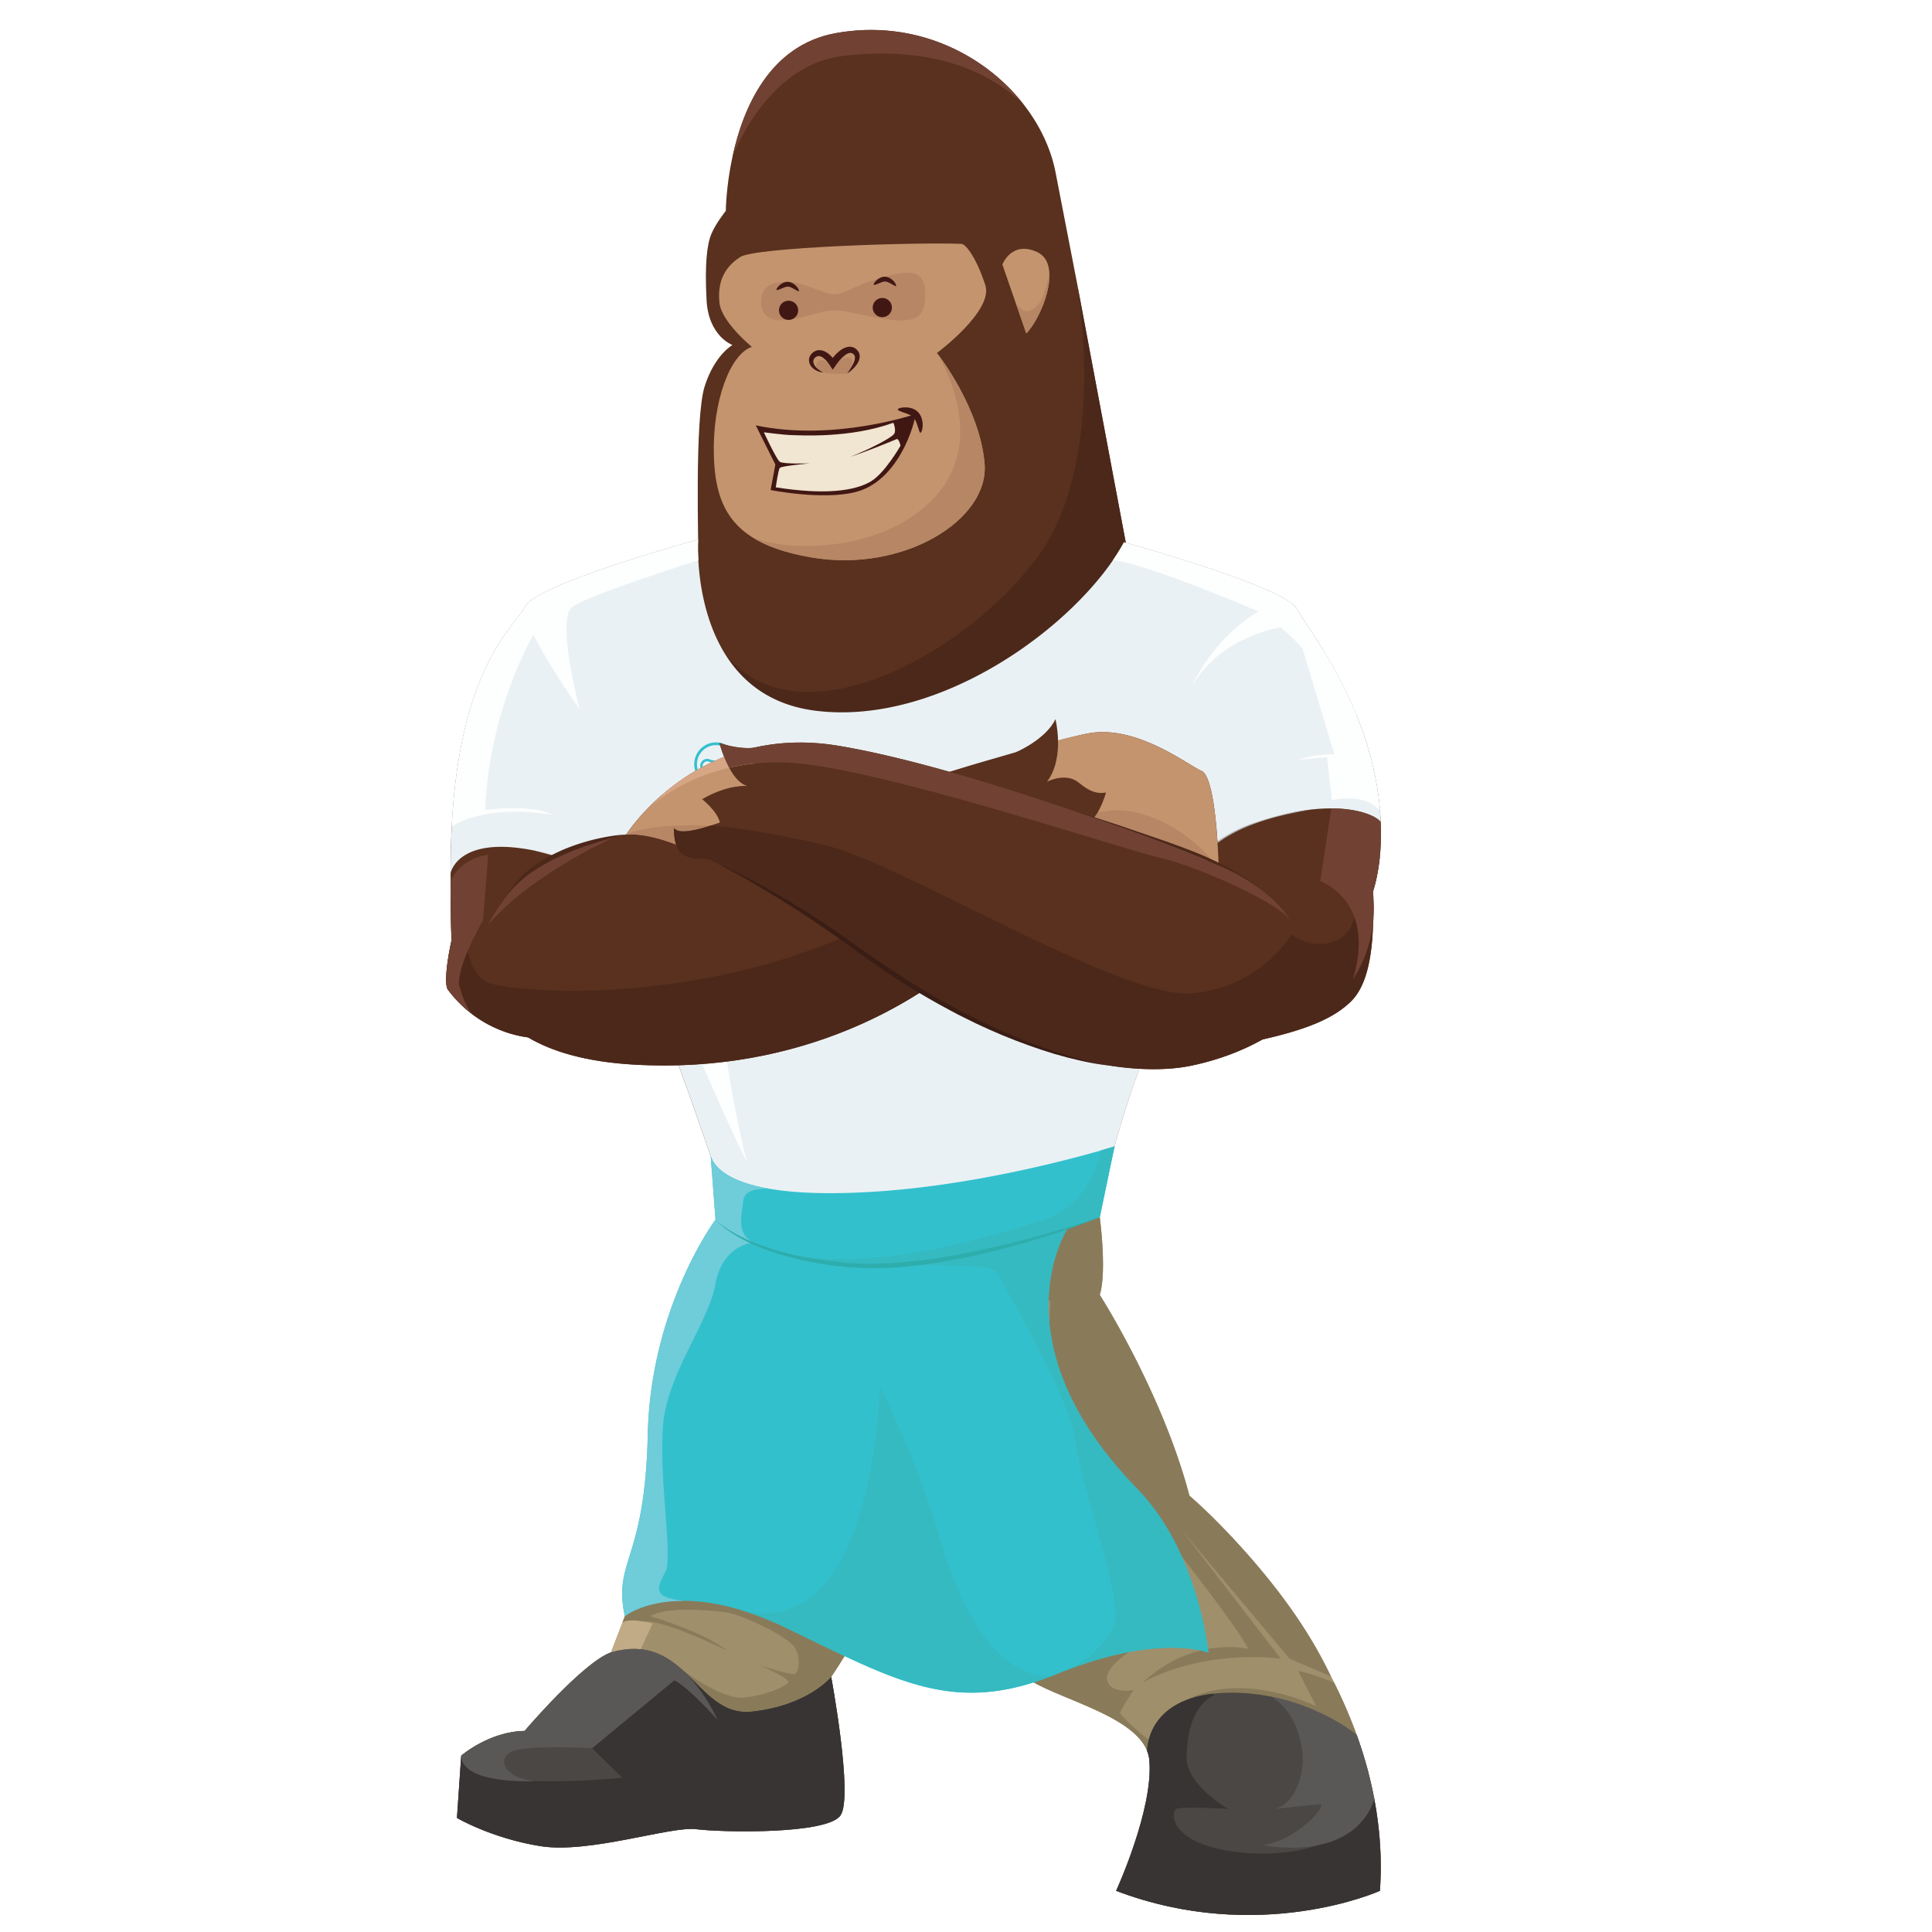 <svg height="1000" viewBox="0 0 1000 1000" width="1000" xmlns="http://www.w3.org/2000/svg"><rect fill="#fff" height="100%" width="100%"/><path d="m472.34 533.76.38 105.26-166.9-3.75-11.82-60.66-3.61-18.51 26.45-140.74c.01-.05.02-.09.02-.13l.05-.25 8.79-45.32c1.99-9.8 6.61-19.34 13.25-27.78 16.37-20.8 45.04-34.81 77-29.04 27.48 4.96 38.26 31.2 42.49 50.82 0 .02 0 .02.01.02v.01c2.68 12.44 2.73 22.22 2.73 22.22s4.08 5.08 5.91 9.42 2.8 12.4 2 27.31-10.65 18.43-10.65 18.43 7.34 3.99 11.46 17.08c4.11 13.1 2.56 64.93 2.44 75.61z" fill="#59311e" transform="matrix(-1.259 0 0 1.259 956.306 -376.723)"/><g transform="matrix(-1.259 0 0 1.259 956.306 -376.723)"><path d="m466.08 487.02c-.48 14.69-4.21 25.49-15.18 32.71-.01 0-.02 0-.02.01-5.96 3.92-14.05 6.79-24.91 8.65-37.59 6.44-73.11-15.27-71.18-38.54 1.89-22.84 18.95-44.7 19.57-45.48.01-.01.02-.01.02-.02.01-.01-23.33-17.29-19.89-27.91 3.43-10.63 7.88-16.88 9.81-16.95 18.81-.76 85.16 1.39 91.03 5.43 3.41 2.35 9.67 7.06 8.48 18.71-.81 8-13.34 18.2-13.34 18.2 8.94 2.95 16.36 22.53 15.61 45.19z" fill="#c4946e"/><path d="m379.2 421.33c-.23-9.8 3.75-11.92 16.58-8.35s16.5 7.25 20.83 7.25 12.42-5.11 19.13-5.13 10.57 1.77 10.94 7.77-3.89 8.83-11.14 7.87-14.79-4.34-20.3-3.94-12.32 2.87-22.43 3.94-13.43-1.69-13.61-9.41z" fill="#b68665"/><path d="m396.84 429.61a3.94 3.94 0 1 0 0-7.88 3.94 3.94 0 0 0 0 7.88zm38.54 1.13a3.94 3.94 0 0 0 0-7.88 3.94 3.94 0 0 0 0 7.88z" fill="#411714"/><path d="m411.29 452.8s-2.1-1.17-2.17-4.79c-.04-2.32 2.55-2.18 4.27-1.12 1.73 1.06 3.84 3.71 3.84 3.71s2.68-4.21 5.35-3.16 1.27 4.12-.75 4.73c-4.14 1.24-10.54.63-10.54.63z" fill="#b68665"/></g><path d="m391.18 416.83c-.25-.85 1.89-3.8 4.61-3.85s4.8 2.84 4.6 3.25c-.3.6-3.13-1.29-4.67-1.29-1.54-.01-4.41 2.33-4.54 1.89zm-10.04 60.31c-1.1-.67-1.69-5.96 1.19-8.68 2.89-2.72 7.97-1.64 8.15-1.01.27.95-4.65 1.67-6.31 3.18-1.65 1.52-2.46 6.87-3.03 6.51zm50-58.2c-.25-.85 1.89-3.8 4.61-3.85s4.8 2.84 4.6 3.25c-.3.6-3.13-1.29-4.67-1.29-1.55 0-4.42 2.34-4.54 1.89z" fill="#411714" transform="matrix(-1.259 0 0 1.259 956.306 -376.723)"/><g transform="matrix(-1.259 0 0 1.259 956.306 -376.723)"><path d="m383.03 469.4s33.5 11.53 65.84 4.7l-8.06 16.09 1.96 10.5s-21.4 4.26-34.89.83c-15.62-3.97-23-22.63-24.85-32.12z" fill="#411714"/><path d="m411.29 452.8c-1.58-1.03-2.99-2.31-4.11-3.97-.52-.84-1.04-1.8-1.06-3.04-.01-.61.14-1.28.47-1.85.35-.58.73-1 1.23-1.38.5-.37 1.14-.64 1.79-.74.66-.11 1.31-.03 1.88.13 1.16.31 2.09.9 2.9 1.53 1.62 1.3 2.85 2.77 3.98 4.44l-2.37.02c.53-.81 1.07-1.46 1.7-2.13.62-.66 1.34-1.26 2.18-1.77.83-.5 1.87-.91 3.03-.86.57.02 1.15.18 1.65.43.49.26.91.58 1.28.95.74.74 1.26 1.88 1.15 2.97-.07 1.08-.58 2-1.21 2.68-1.29 1.36-3 1.98-4.65 2.18 1.47-.75 2.84-1.73 3.58-2.99.36-.62.57-1.29.48-1.86-.08-.57-.36-1.03-.83-1.4-1.02-.79-1.96-.67-3.1.1-1.08.76-2.12 2.01-2.88 3.2l-1.15 1.78-1.22-1.76c-.95-1.37-2.12-2.77-3.36-3.83-.62-.52-1.28-.97-1.89-1.19-.63-.23-1.11-.19-1.62.09-.59.36-.95.72-1.03 1.35-.09.63.07 1.46.4 2.25.65 1.6 1.69 3.15 2.78 4.67z" fill="#401713"/><path d="m392.3 473.02s-1.39 3.23-.22 4.7c1.16 1.47 8.65 5.59 17.83 9.3 0 0-6.71-2.16-18.92-7.25-.96-.4-1.64 2.67-1.64 2.67s6.4 11.28 12.21 14.71c6.67 3.94 18.86 5.59 39.09 2.42 0 0-1.04-7.07-1.63-7.94s-12.5-1.91-12.5-1.91 11.06.38 12.46-.64c1.41-1.02 6.55-12.13 6.55-12.13s-8.1 1.09-11.41 1.15-23.96 1.43-41.82-5.08z" fill="#f1e6d1"/><path d="m347.48 407.99-5.45 15.69c0 .01 0 .01-.01.02l-4.37 12.6c-4.45-4.57-10.01-16.43-9.48-24.94v-.01c.08-1.36.32-2.64.74-3.78.75-2.06 2.09-3.69 4.19-4.68 10.62-4.95 14.38 5.1 14.38 5.1z" fill="#c4946e"/><g fill="#59311e"><path d="m311.12 572.79c-3.92 31.63-15.22 44.95-15.22 44.95.06 8.29-1.49 16.38-4.05 24.03-3.39 10.2-8.54 19.64-13.98 27.73-2.94 4.39-5.97 8.39-8.85 11.91v.01c-1.8 2.2-3.77 9.65-6.01 17.28-.64 2.17-1.12 4.8-1.52 7.62-1.64 11.5-1.92 25.97-5.67 23.31-5.68-1.02-10.76-2.03-15.31-3.06-19.78-4.47-29.63-9.19-36.18-15.47-6.27-6.01-8.83-17.28-9.27-32.37-.11-4.05-.08-8.39.08-12.97 0 0-1.98-5.43-2.87-14.59-.27-2.67-.44-5.68-.44-8.95 0-1.67.04-3.32.11-4.96.12-2.9.35-5.76.67-8.57 4.74-40.97 29.42-70.95 33.79-79.08 4.08-7.58 47.91-20.88 70.51-27.3.18-.05.37-.11.55-.15l12.78-3.53c1.13 8.52 1.77 16.42 2.04 23.72l.05 1.23c.36 11.1-.16 20.79-1.21 29.21zm264.28 133.35c-3.3 4.42-6.99 7.91-10.76 10.64-.18.13-.34.25-.51.38-.02.02-.04.02-.05.04-.05.04-.1.07-.15.1-.04.02-.08.05-.11.08-7.64 5.32-15.56 7.62-21.33 8.34-1.68.22-3.18.3-4.44.28-9.88-.14-18.55-9.37-25.19-19.68-8.4-13.04-13.56-27.8-13.81-28.09a141.78 141.78 0 0 1 -4.29-5l-.01-.02c-7.42-9.11-14.69-20.71-18.32-35.62-1.56-6.38-2.44-13.37-2.39-21.03 0 0-8.07-9.52-12.92-31.57-.88-3.95-1.65-8.29-2.24-13.05-1.8-14.26-2.1-32.26.83-54.48l12.85 3.55c22.46 6.37 66.89 19.8 71 27.44 5 9.31 29.32 26.42 30.71 102.12l.06 7.58-.01 3.3-.04 7.42c-.05 7.16-.16 15.45-.42 16.6 1.91 8.41 3.19 18.46 1.54 20.67z"/><path d="m494.76 673.2c-1.77 6.5-4.21 11.95-7.55 15.49 0 0 7.55 9.83-5.97 46.68-11.59 31.61-22.24 64.27-22.24 64.27h-151.55l-.01-.02c-.12-1.13-4.48-37.42-26.19-84.66-7.67-4.6-18.81-16.59-23.5-22.24-1.11-1.34-1.85-2.32-2.11-2.77 0-.01-1.02-18.35-1.99-34.31l-.53-8.53c-3-46.89 16.53-66.1 58-75.51 8.83-2 18.67-3.56 29.5-4.85l.25-.03c33.29-3.94 76.17 5.35 108.66 14.76l11.6 3.49c21.67 6.77 36.43 12.73 36.43 12.73s4.81 47.54-2.8 75.5z"/></g></g><path d="m571.71 1046.61s-14.16 8.36-34.28 11.59-53.49-8.28-64.09-6.96c-10.6 1.33-54.15 2.24-59.36-5.75-3.88-5.95.15-34.46 2.47-48.7l1.4-8.14s-4.31-6.27-8.96-14.4c-6-10.46-12.57-23.99-11.32-31.18 2.24-12.79 11.92-22.39 11.92-22.39l-21.94-45.35c-16.39 37.97-41.39 62.29-41.39 62.29.13 5.04 1.24 8.47 1.03 12.86-1 20.65-6.24 34.98-6.24 34.98-.34.63-.81 1.24-1.41 1.84-9.02 9.22-45.27 15.69-51.6 31.82a10.87 10.87 0 0 0 -.26.74c-.33.98-.54 1.99-.64 3.05-1.74 20.12 13.66 53.65 13.66 53.65-58.86 22.36-108.45 0-108.45 0-1.18-16.92.75-33.14 4.67-48.33 1.39-5.37 3.03-10.61 4.87-15.71l.01-.01c2.7-7.48 5.84-14.67 9.25-21.5a213.04 213.04 0 0 1 5.79-10.83c23.04-40.41 53.72-66.06 53.72-66.06 11.18-42.47 36.87-82.57 36.87-82.57-3-9.55 0-31.92 0-31.92h151.57l1.77 20.78c11.92 15.57 20.96 67.56 20.96 67.56s6.29 6.3 6.29 12.26-3.64 11.59-3.64 11.59c.77 4.64 8.82 26.59 15.38 44.07l3.94 10.45 4.68 12.21c2.79 1.01 6.28 3.39 9.98 6.42 11.74 9.64 25.53 25.87 25.53 25.87 14.66.25 26.08 10.18 26.08 10.18z" fill="#9f8f6b" transform="matrix(-1.259 0 0 1.259 956.306 -376.723)"/><g transform="matrix(-1.259 0 0 1.259 956.306 -376.723)"><path d="m439.32 616.78s-133.48-13.79-135.13-20.96c-.54-2.37-4.71-10.71-10.18-21.21l-3.61-18.51 26.45-140.74c-1.06 6.08-12.39 75.62 17.13 114.18 30.89 40.35 98.25 75.8 127.73 38.22 29.46-37.59-22.39 49.02-22.39 49.02z" fill="#4c281a"/><path d="m307.45 799.64-.01-.02c-.12-1.13-4.48-37.42-26.19-84.66-7.6-4.57-18.62-16.38-23.38-22.09a1.43 1.43 0 0 1 -.11-.15l.03-.03c.02-.01.03-.02.05-.04.62-.5 4.73-3.87 9.98-9.1 11.81-11.72 25.52-25.4 28.09-50.57 10.85 31.11 11.54 166.66 11.54 166.66zm191.61-121.41-4.29-5-.01-.02s9.43-29.59 4.68-59.99c.48 2.41 5.25 26.77 7.25 50.36-8.11 7.61-7.63 14.65-7.63 14.65z" fill="#d3d8d8"/><path d="m295.01 616.33c.45 2.56.79 5.16.8 7.78.04.65.02 1.31 0 1.96l-.06 1.97-.41 3.91c-.15 1.31-.43 2.59-.68 3.88l-.99 3.82c-.71 2.53-1.64 5-2.7 7.41-2.07 4.84-4.78 9.39-7.81 13.67-3.09 4.26-6.46 8.27-10.39 11.85l-1.99 1.82.56-2.68c.28-1.31.36-2.83.3-4.26-.05-1.45-.25-2.9-.55-4.33-.66-2.84-1.76-5.59-3.34-8.07-1.56-2.49-3.51-4.74-5.7-6.73-2.18-2.01-4.62-3.74-7.19-5.26-5.13-3.07-10.76-5.28-16.51-7.01-5.76-1.73-11.67-2.95-17.63-3.93 5.99.7 11.96 1.75 17.8 3.31s11.61 3.61 16.91 6.64c5.32 2.94 10.19 6.97 13.58 12.17 3.36 5.19 5.12 11.53 4.02 17.88l-1.43-.86c3.64-3.53 6.98-7.53 9.95-11.7 3-4.17 5.62-8.61 7.78-13.26 1.09-2.32 2.03-4.71 2.84-7.14.43-1.21.75-2.45 1.12-3.68.28-1.25.64-2.49.85-3.75.51-2.52.82-5.08.98-7.66.2-2.56.05-5.15-.11-7.75zm203.16-10.98c.82 2.73 1.37 5.54 1.81 8.36l1.01 8.51c.45 5.7.49 11.42.28 17.14-.14 2.86-.3 5.71-.6 8.56-.23 2.85-.61 5.69-1 8.52-.37 2.84-.94 5.64-1.4 8.46-.54 2.81-1.16 5.6-1.76 8.39l-.21-.86 3.13 3.69-1.69.63c.03-.71.12-1.25.25-1.84a16.43 16.43 0 0 1 .47-1.7 18.42 18.42 0 0 1 1.41-3.17c1.1-2.03 2.53-3.84 4.09-5.49 3.15-3.29 6.94-5.83 10.9-7.89 3.97-2.06 8.16-3.65 12.42-4.89s8.59-2.22 12.96-2.92c-4.29 1.06-8.56 2.22-12.71 3.71-4.14 1.48-8.21 3.17-12.01 5.34-3.82 2.11-7.36 4.72-10.3 7.85-1.45 1.58-2.75 3.3-3.72 5.18a18.36 18.36 0 0 0 -1.24 2.89c-.32.96-.57 2.06-.6 2.94l-.11 2.47-1.59-1.84-3.16-3.66-.31-.36.1-.5 1.75-8.32c.47-2.79 1.05-5.57 1.43-8.38.4-2.8.85-5.6 1.12-8.42.36-2.81.54-5.64.77-8.46.35-5.65.51-11.32.31-16.99-.18-5.69-.65-11.37-1.8-16.95z" fill="#b0b0b0"/><path d="m450.88 519.74c-5.96 3.92-14.05 6.79-24.91 8.65-37.59 6.44-73.11-15.27-71.18-38.54 1.89-22.84 18.95-44.7 19.57-45.48-.51.82-21.68 34.45.66 58.97 22.61 24.82 64.99 22.34 75.86 16.4zm-108.86-96.04-4.37 12.6c-4.45-4.57-10.01-16.43-9.48-24.94.06.51 2.08 10.08 3.88 12.27 3.49 4.25 6.42 5.14 9.97.07z" fill="#b68665"/></g><path d="m458.44 363.67c-.43-1.14-14.27-37.83-45.49-41.45-31.06-3.6-56.09 2.95-74 19.66 16.37-20.8 45.04-34.81 77-29.04 27.48 4.97 38.26 31.21 42.49 50.83z" fill="#714233" transform="matrix(-1.259 0 0 1.259 956.306 -376.723)"/><g transform="matrix(-1.259 0 0 1.259 956.306 -376.723)"><path d="m273.73 939.17s-21.83 27.64-27.4 37.96c0 0 22.61-5.67 43.53 13.9-.59-.36-22.29-13.46-56.83-9.92l40.82-52.95-44.4 52.95-17.06 7.34c18.71-40.43 58.2-74.31 58.2-74.31 11.18-42.47 36.87-82.57 36.87-82.57-3-9.55 0-31.92 0-31.92h38.34l29.01 12.96-47.09 21.51 2.41 48.7zm65.82 48.15c-9.02 9.22-45.27 15.69-51.6 31.82a10.87 10.87 0 0 0 -.26.74c-.48-2.54-.36-5.29-.36-5.29s12.16-10.04 11.71-11.42-5.45-9.1-5.45-9.1 9.08 1.65 10.73-3.72c1.65-5.38-9.03-11.97-9.03-11.97l22.96.66c1.61.09 13.81 5.13 21.3 8.28zm164.16-20.97c-1.04-.25-3.58-.57-9.6-.54-9.23.05-32.71 11.68-33.44 12.04 9.94-7.93 31.56-14.17 31.56-14.17-8.33-5.02-32.12-1.42-32.12-1.42-9.1 2.21-23.54 9.74-26.75 13.61-3.22 3.86-2.48 11.49-.09 11.58s13.97-3.59 13.97-3.59-13.15 5.7-11.68 7.17 8 4.96 17.84 6.07c9.69 1.09 25.82-11.53 26.3-11.91-.17.37-5.75 12.25-8.74 16.33-3.03 4.14-22.43 4.78-22.43 4.78l-32.05-9.51 1.4-8.14s-4.31-6.27-8.96-14.4l4.58-8.5 69.41-16.18 16.86 6.31zm-231.99 31.74s-65.72 31.66-72.71 30.55l-2.07-.39c1.39-5.37 3.03-10.61 4.87-15.71l.01-.01c2.7-7.48 5.84-14.67 9.25-21.5 0 0 7.98-3.53 14.79-4.84l-7.39 14.49c.65-.31 30.11-14.71 53.25-2.59z" fill="#897b5a"/><path d="m518.36 984.97c-3.09 1.16-7.19 2.11-8.61 2.11-2.57 0-13.62-9.81-13.62-9.81l-4.87-10.63c10.27-2.48 12.3-.47 12.45-.3l4.68 12.21c2.77 1.01 6.27 3.39 9.97 6.42z" fill="#c0ab86"/><path d="m574.32 658.13-.01.02s-3.16-17.38-39.84-8c-14.17 3.62-22.68 8.63-27.78 13.42-8.11 7.62-7.64 14.66-7.64 14.66a141.78 141.78 0 0 1 -4.29-5l-.01-.02c-1.77 6.5-4.21 11.95-7.55 15.49 0 0 7.55 9.83-5.97 46.68-11.57 31.6-22.23 64.26-22.23 64.26h-151.55l-.01-.02c-.12-1.13-4.48-37.42-26.19-84.66-5.51-3.31-12.81-10.42-18.23-16.26-2.05-2.22-3.84-4.26-5.15-5.83a1.43 1.43 0 0 1 -.11-.15l.03-.03c.02-.01.03-.02.05-.04l9.98-9.1c.55-1.11.96-2.21 1.22-3.31l3.98-14.65c2.18-8.96-12.78-22.34-27.69-27.6-13.69-4.83-24.66-6.44-33.02-6.42-12.7.03-19.38 3.82-20.36 5.69l.15-2.7c.03-.62.08-1.24.13-1.86 0-.04.01-.08.01-.12l.24-2.48a1.23 1.23 0 0 1 .02-.2c.04-.41.08-.8.14-1.2 1.47-12.83 4.91-24.58 9.07-34.92 4.18-10.38 9.07-19.34 13.45-26.54 5.18-8.53 9.62-14.59 11.25-17.62 4.08-7.58 47.91-20.88 70.51-27.3.18-.05.37-.11.55-.15a83.55 83.55 0 0 0 2.13 3.65l.58.93c.59.93 1.2 1.86 1.85 2.8 2.9 4.24 6.35 8.53 10.26 12.81.02.02.03.04.05.05 7.81 8.54 17.47 16.95 28.28 24.35 24.45 16.72 54.88 28.29 83.74 24.65 10.5-1.33 18.73-4.96 25.17-9.91 3.66-2.82 6.75-6.06 9.35-9.56 10.4-13.98 13.02-31.94 13.6-42.37.29-5.22.08-8.57.08-8.57 22.46 6.37 66.89 19.8 71 27.44 4.73 8.82 26.8 24.63 30.3 90.58.31 5.95.48 12.31.46 19.11z" fill="#eaf1f4"/><path d="m502.7 963.68s-7.75-6.36-24.15-6.34c-6.55.01-14.47 1.03-23.83 3.88-5.71 1.74-11.94 4.15-18.71 7.43-45.64 22.04-68.8 35.82-110.47 18.97-.05-.02-.07-.02-.07-.02-.1-.05-.21-.09-.34-.14l-3.18-1.26c-39.78-15.41-59.15-7.56-59.15-7.56s3.9-41.26 29.23-67.3c59.02-60.68 28.68-107.01 28.68-107.01l-10.42-3.67-2.87-1.01-.03-.17-6.04-28.97.32.1a249.58 249.58 0 0 0 5.36 1.6c14.43 4.16 54.26 14.69 94.75 17.04 18.03 1.04 31.21.4 40.83-1.2 17.46-2.88 23.17-8.86 24.76-13.48l-1.98 26.07s26.72 35.8 27.85 88.33c1.17 52.52 14.36 51.49 9.46 74.71z" fill="#33c0cd"/><path d="m502.7 963.68s-7.75-6.36-24.15-6.34c13.78-1.42 10.41-6.02 7.39-12.08-3.03-6.07 2.76-37.78 1.1-59.57-1.65-21.79-18.75-42.47-21.6-58.61-2.85-16.13-15.61-17.08-15.61-17.08 7.17-3.17 4.81-11.61 4.12-17.4s-11.29-4.54-11.29-4.54c17.46-2.89 23.17-8.87 24.76-13.49l-1.98 26.07s26.72 35.8 27.85 88.33c1.12 52.52 14.31 51.49 9.41 74.71z" fill="#6fccd9"/><g fill="#35bac1"><path d="m392.58 819.74s-40.4-1.71-42.61 2.47-30.61 51.94-32.54 69.98c-1.93 18.03-20.69 65.75-15.44 75.95 4.64 9.05 11.81 14.52 19.99 18.04-39.78-15.41-59.15-7.56-59.15-7.56s3.9-41.26 29.23-67.3c59.02-60.68 28.68-107.01 28.68-107.01l-10.42-3.67 2.13-5.67 34.95 14.71c.54.71 45.18 10.06 45.18 10.06z"/><path d="m442.65 813.17c-1.04.45-21.74 9.16-60.83 5.3-28.91-2.84-59.54-13.35-74.41-19l-6.04-28.97.32.1 5.36 1.59v.01c.09.51 3.97 22.53 23.6 28.53 19.86 6.07 72.49 23.73 112 12.44z"/></g></g><path d="m300.72 1076.58c-58.86 22.36-108.45 0-108.45 0-.68-9.81-.32-19.39.87-28.67.38-2.97.85-5.92 1.39-8.83 0-.03.01-.06.02-.08 1.72-9.18 4.21-18.02 7.26-26.47l.01-.01c3.14-2.66 16.49-12.1 35.57-15.86 4.9-.96 10.18-1.55 15.77-1.55 2.83 0 5.45.15 7.84.44 27.62 3.24 26.96 23.58 26.96 23.58-.48 1.21-.78 2.47-.9 3.79-1.74 20.13 13.66 53.66 13.66 53.66zm270.99-29.97s-14.16 8.36-34.28 11.59-53.49-8.28-64.09-6.96c-10.6 1.33-54.15 2.24-59.36-5.75-5.22-8 3.88-56.84 3.88-56.84s9.32 11.67 32.49 14.24c12.3 1.37 19.05-8.08 27.37-15.91.12-.12.19-.18.19-.18 7.32-6.85 15.87-12.39 30.46-8.25 11.67 4.22 35.52 32.29 35.52 32.29 14.66.25 26.08 10.18 26.08 10.18z" fill="#4a4744" transform="matrix(-1.259 0 0 1.259 956.306 -376.723)"/><g transform="matrix(-1.259 0 0 1.259 956.306 -376.723)"><path d="m307.45 799.64c6.51 2.17 13.05 4.24 19.65 6.09 6.58 1.91 13.2 3.7 19.86 5.26 13.32 3.14 26.76 5.91 40.37 7.04 3.4.25 6.8.65 10.2.65l5.11.13 5.1-.22 2.55-.11c.85-.05 1.7-.17 2.55-.25l5.09-.53 5.06-.73c1.7-.2 3.37-.53 5.05-.84 6.71-1.23 13.35-2.93 19.72-5.38l2.39-.91 2.34-1.03c.79-.33 1.56-.7 2.31-1.1.76-.4 1.54-.74 2.27-1.18.74-.43 1.49-.83 2.22-1.28.71-.47 1.45-.9 2.15-1.4 1.41-.97 2.78-2 3.99-3.22-2.32 2.54-5.16 4.57-8.09 6.35-.72.47-1.49.86-2.24 1.29s-1.51.84-2.29 1.21l-2.32 1.14-2.37 1.03c-6.37 2.66-13.04 4.55-19.78 5.97-3.36.79-6.78 1.24-10.19 1.78l-5.14.58c-.86.09-1.71.21-2.57.27l-2.59.13-5.18.26-5.18-.08c-3.46.03-6.89-.34-10.33-.57-1.72-.11-3.43-.37-5.14-.58l-5.13-.66-10.18-1.74c-3.37-.7-6.76-1.29-10.1-2.11l-5.03-1.16-4.99-1.31c-13.29-3.48-26.4-7.68-39.14-12.79z" fill="#2eadad"/><path d="m573.85 639.02c-15.4-9.6-40.37-5.01-41.16-4.87 8.56-4.54 27.43-1.92 27.43-1.92-1.65-41.65-19.88-72.02-19.88-72.02-6.27 12.72-18.62 30.1-19 30.64.22-.84 9.84-37.28 3-42.18-6.76-4.85-49.76-18.46-51.77-19.09.29-5.22.08-8.57.08-8.57 22.46 6.37 66.89 19.8 71 27.44 4.74 8.81 26.8 24.62 30.3 90.57zm-82.12-8.38c.18-1.13.55 30.05-3.59 37.22s-14.62 14.04-30.06 14.88c0 0 29.23-24.78 33.65-52.1z" fill="#fdfefe"/><path d="m454.72 961.22c-5.71 1.74-11.94 4.15-18.71 7.42-45.64 22.04-68.8 35.82-110.47 18.97 1.56.47 29.37 7.88 48.12-57.53 8.51-29.69 24.29-61.29 24.29-61.29s1.57 105.92 56.77 92.43z" fill="#35bac1"/><path d="m452.57 776.88s18.57-73.72 7.16-94.51c0 0 22.79 6.62 20.96 23.9-1.84 17.29-28.12 70.61-28.12 70.61zm-183.15-195.79c-12.14-20.58-36.29-23.89-36.29-23.89-7.87 5.85-20.75 22.11-31.42 36.57 9.12-22.68 21.7-38.57 24.7-44.16 4.08-7.58 47.91-20.88 70.51-27.3.18-.05.37-.11.55-.15a83.55 83.55 0 0 0 2.13 3.65l.58.93c.59.93 1.2 1.86 1.85 2.8-12.99 1.02-59.81 21.05-59.81 21.05 18.82 11.22 26.95 29.92 27.2 30.5z" fill="#fdfefe"/></g><g fill="#35c0cd"><g transform="matrix(-1.259 0 0 1.259 956.306 -376.723)"><path d="m456.81 631.19 1.76-1.9h-1.08l-1.75 1.92-.01.01v-1.93h-.56l-.31.41v4.36h.87v-1.71l.01-.01.45-.49 1.36 2.21h1.07z"/><path d="m453.59 631.01c-.23-.26-.55-.39-.97-.39-.27 0-.5.06-.69.17-.2.12-.35.27-.45.47l-.07-.57h-.76v3.36h.86v-1.74c0-.31.08-.55.23-.72s.36-.26.6-.26c.25 0 .43.07.55.23.12.15.17.37.17.67v1.82h.86v-1.9c.02-.5-.1-.88-.33-1.14z"/><path d="m461.57 630.69-.05.46c-.12-.17-.27-.3-.46-.4-.19-.09-.41-.14-.67-.14-.32 0-.6.07-.84.23-.25.15-.45.36-.59.62s-.22.57-.22.91.07.64.22.91c.14.27.34.48.59.63s.53.23.84.23c.28 0 .52-.05.69-.17.18-.11.32-.24.43-.39l.05.48h.81v-3.36zm-.3 2.41c-.18.19-.41.28-.68.28s-.5-.09-.68-.28-.27-.43-.27-.73.09-.53.27-.72c.18-.18.41-.28.68-.28.28 0 .51.09.68.28.18.19.27.43.27.72 0 .3-.09.54-.27.73z"/></g><path d="m453.59 631.01c-.23-.26-.55-.39-.97-.39-.27 0-.5.06-.69.17-.2.12-.35.27-.45.47l-.07-.57h-.76v3.36h.86v-1.74c0-.31.08-.55.23-.72s.36-.26.6-.26c.25 0 .43.07.55.23.12.15.17.37.17.67v1.82h.86v-1.9c.02-.5-.1-.88-.33-1.14z" transform="matrix(-1.259 0 0 1.259 940.413 -376.723)"/><path d="m469.49 631.42v-.73h-.91v-1.05h-.35l-.42.55v.5h-.67v.73h.58v1.47c0 .44.1.74.32.92.21.17.5.26.84.26h.59v-.74h-.42c-.17 0-.29-.03-.36-.09s-.1-.17-.1-.33v-1.47zm3.76 0a1.52 1.52 0 0 0 -.59-.59c-.25-.14-.55-.22-.87-.22-.35 0-.66.07-.92.23-.26.15-.46.36-.61.63a1.88 1.88 0 0 0 -.22.93c0 .34.07.65.22.91s.35.47.62.61c.26.14.56.22.9.22.27 0 .51-.05.73-.15.21-.1.4-.23.54-.41.15-.17.25-.37.31-.58h-.88a.8.8 0 0 1 -.27.31c-.12.08-.27.12-.44.12-.23 0-.43-.07-.6-.22-.16-.15-.26-.35-.27-.62h2.55c0-.06.01-.11.01-.17v-.15a1.81 1.81 0 0 0 -.21-.85zm-2.34.63c.04-.24.15-.43.31-.55s.35-.18.56-.18c.19 0 .36.05.5.15.02.01.04.03.06.04a.69.69 0 0 1 .18.24c.04.08.06.18.06.29h-1.67zm6.38-.63a1.52 1.52 0 0 0 -.59-.59c-.25-.14-.54-.22-.87-.22-.35 0-.66.07-.92.23-.26.15-.46.36-.61.63a1.88 1.88 0 0 0 -.22.93c0 .34.07.65.22.91s.35.47.62.61c.26.14.56.22.9.22.27 0 .51-.05.73-.15a1.55 1.55 0 0 0 .54-.41c.15-.17.25-.37.31-.58h-.88a.8.8 0 0 1 -.27.31c-.12.08-.27.12-.44.12-.23 0-.44-.07-.6-.22s-.26-.35-.27-.62h2.55c0-.06.01-.11.01-.17v-.15a1.7 1.7 0 0 0 -.21-.85zm-2.34.63c.04-.24.15-.43.31-.55s.35-.18.56-.18c.22 0 .41.06.56.2.15.13.23.31.24.53zm6.23-1.04c-.23-.26-.55-.39-.97-.39-.27 0-.5.06-.69.17a1.13 1.13 0 0 0 -.45.47l-.07-.57h-.76v3.36h.86v-1.74c0-.31.08-.55.23-.72a.78.78 0 0 1 .6-.26c.25 0 .43.07.55.23.12.15.17.37.17.67v1.82h.86v-1.9c.01-.5-.11-.88-.33-1.14zm-31.43 3.05v-.06-3.85-.93h-.56l-.31.41v.52 3.91z" transform="matrix(-1.259 0 0 1.259 956.306 -376.723)"/></g><path d="m468.84 611.22c-.33 0-.65.06-.95.17-.03.01-.06.02-.09.04-.75.29-1.64.45-2.61.45-.93 0-1.8-.16-2.53-.43-.01-.01-.04-.01-.05-.02-.04-.01-.06-.03-.1-.04h-.01c-.29-.11-.62-.17-.95-.17-1.56 0-2.83 1.25-2.85 2.81v.05c0 1.35.93 2.48 2.2 2.79h.01c.17.04.24.24.13.37-.73.91-1.16 2.07-1.16 3.32 0 .19.01.38.03.56v.02c.05.5.42.9.9 1.02.43.1 1.74.17 3.22.19l1.13.01h.72l3.7-.19c.48-.12.85-.52.9-1.01v-.01c.02-.19.03-.39.03-.58 0-1.25-.43-2.4-1.16-3.32-.11-.14-.04-.33.13-.37h.01c1.26-.3 2.2-1.43 2.2-2.79v-.05c-.02-1.56-1.29-2.82-2.85-2.82zm0 1a1.87 1.87 0 0 1 1.86 1.83v.04a1.86 1.86 0 0 1 -1.43 1.81c-.01 0-.03.01-.04.01a1.24 1.24 0 0 0 -.84.78c-.14.4-.06.84.2 1.17.61.78.94 1.71.94 2.7l-.02.46v.02c-.01.06-.06.13-.14.15-.28.06-1.49.15-3.48.17h-.71c-.39 0-.76 0-1.12-.01l-3.01-.16c-.08-.02-.14-.08-.15-.15v-.03l-.02-.45c0-.99.32-1.92.93-2.7.27-.33.34-.77.2-1.17-.14-.39-.45-.68-.84-.78-.01-.01-.03-.01-.04-.01-.84-.2-1.42-.94-1.43-1.81v-.04c.01-1.01.85-1.83 1.86-1.83.2 0 .4.04.6.1l.02.01c.03.01.06.02.09.04.02.01.04.02.07.03a8.38 8.38 0 0 0 2.86.49c1.04 0 2.06-.18 2.94-.52.04-.01.06-.02.1-.04.19-.08.4-.11.6-.11zm-2.13 1.73a.94.94 0 0 0 .97 1.17c.29-.01.57-.18.74-.43.11-.18.16-.37.15-.55-.01-.16-.12-.3-.28-.32a5.23 5.23 0 0 0 -.72-.04c-.89.02-.86.17-.86.17zm-2.99 0a.94.94 0 0 1 -.97 1.17c-.29-.01-.57-.18-.74-.43-.11-.18-.16-.37-.15-.55.01-.16.12-.3.28-.32a5.23 5.23 0 0 1 .72-.04c.89.02.86.17.86.17zm2.97 3.28c.09 0 .18.04.25.1.22.22.34.51.35.82.01.34-.11.65-.34.89s-.55.37-.88.37a1.18 1.18 0 0 1 -.76-.27.18.18 0 0 0 -.22 0 1.26 1.26 0 0 1 -.76.27c-.33 0-.65-.13-.88-.37s-.35-.55-.34-.89c.01-.27.11-.53.28-.75.12-.15.34-.17.49-.05a.34.34 0 0 1 .04.49c-.08.09-.11.2-.12.32 0 .14.05.28.15.38.19.19.5.21.7.04.32-.25.78-.25 1.08 0 .21.17.52.14.7-.04.1-.1.15-.24.15-.38a.58.58 0 0 0 -.15-.35.35.35 0 0 1 0-.5c.08-.04.17-.08.26-.08zm2.55 6.12c.33 0 .45.43.17.61-.04.02-.06.04-.1.06-.85.48-2.31.8-3.87.82-1.95.03-3.58-.35-4.45-.89a.33.33 0 0 1 .17-.61zm-1.45 2.3c.22 0 .29.26.11.36-.02.01-.04.02-.06.04-.55.28-1.48.47-2.48.48-1.25.01-2.29-.2-2.86-.52-.18-.1-.11-.36.11-.36zm-2.59-21.22c-4.95 0-8.97 4.04-8.97 9a8.96 8.96 0 0 0 1.62 5.15c.09.12.22.21.37.23s.31-.01.43-.11c.24-.19.29-.53.11-.78-.97-1.4-1.45-3.03-1.4-4.74.13-4.1 3.43-7.44 7.52-7.6 2.15-.09 4.2.69 5.75 2.19s2.41 3.51 2.41 5.67a7.9 7.9 0 0 1 -1.4 4.49c-.17.25-.12.59.11.78.1.08.22.12.34.12.03 0 .06 0 .09-.01a.54.54 0 0 0 .37-.23c1.06-1.51 1.62-3.3 1.62-5.15 0-4.97-4.03-9.01-8.97-9.01z" fill="#34c0ce" transform="matrix(-1.259 0 0 1.259 956.306 -376.723)"/><path d="m300.72 1076.58c-58.86 22.36-108.45 0-108.45 0-.68-9.81-.32-19.39.87-28.67.38-2.97.85-5.92 1.39-8.83-.14-.38-.28-.77-.4-1.16.13.36.27.72.41 1.08 3.18 7.66 11.31 14.81 23.33 18.85 8.6 2.89 19.21 4.19 31.42 2.96 30.06-3.03 28.96-16.82 26.75-17.93-2.21-1.1-21.24 0-21.24 0s16.91-9.93 16.91-20.69c0-22.91-11.62-26.15-11.62-26.15l.9-.5c27.62 3.24 26.96 23.58 26.96 23.58-.48 1.21-.78 2.47-.9 3.79-1.73 20.14 13.67 53.67 13.67 53.67z" fill="#383433" transform="matrix(-1.259 0 0 1.259 956.306 -376.723)"/><path d="m240.2 1057.78s-10.91 2.34-22.32.08c-9.36-1.86-19.07-6.83-23.34-18.77-.14-.38-.28-.77-.4-1.16.13.36.27.72.41 1.08 1.72-9.18 4.21-18.02 7.26-26.47l.01-.01c3.14-2.66 16.49-12.1 35.57-15.86.01.01.02.01.02.01s-11 4.29-13.32 23.21c-.88 7.22 2.31 20.8 11.42 23.01 0 0-16-1.85-18.75-1.85-2.77-.01 8.87 14.48 23.44 16.73z" fill="#5a5857" transform="matrix(-1.259 0 0 1.259 956.306 -376.723)"/><path d="m571.71 1046.61s-14.16 8.36-34.28 11.59-53.49-8.28-64.09-6.96c-10.6 1.33-54.15 2.24-59.36-5.75-5.22-8 3.88-56.84 3.88-56.84s9.32 11.67 32.49 14.24c12.39 1.38 19.15-8.23 27.56-16.1l.87.28 37.39 30.87-12.47 12.16s67.1 6.83 66.26-9.09z" fill="#383433" transform="matrix(-1.259 0 0 1.259 956.306 -376.723)"/><g transform="matrix(-1.259 0 0 1.259 956.306 -376.723)"><path d="m569.97 1021.02c-.36 12.06-30.25 10.45-30.25 10.45 12.69-1.2 15.8-9.45 9.37-12.21-6.44-2.76-32.91-1.31-32.91-1.31l-33.82-27.92c-5.97 2.95-17.43 15.85-17.79 16.26 5.37-11.41 11.97-18.15 13.15-19.31.12-.12.19-.18.19-.18 7.32-6.85 15.87-12.39 30.46-8.25 11.67 4.22 35.52 32.29 35.52 32.29 14.66.25 26.08 10.18 26.08 10.18z" fill="#5a5857"/><path d="m562.19 700.97c-1.92 7.38-6.94 17.18-19.7 24.74-9.52 5.65-23.36 10.02-43.44 11.19-69.5 4.05-119.31-26.35-143.21-49.52-4.21-4.08-9.95-7.75-16.56-11.03a137.24 137.24 0 0 0 -11.26-4.94c-4.62-1.8-9.44-3.46-14.3-4.96-23.5-7.3-47.76-11.15-53.73-12.03l-1.39-.21s.88-35.3 6.95-38.02c6.08-2.72 27.01-19.27 46.88-15.41.2.04.39.08.58.11 4.76.97 12.47 2.97 21.54 5.49l1.2.34a.69.69 0 0 1 .08.03l6.99 1.97 12.38 3.59 4.88 1.43c.03.02.05.02.07.02l50.77 15.44s33.16 3.16 65.51 8.37c22.43 3.61 44.48 8.2 54.82 13.39 25.27 12.69 31.99 39.35 31.99 39.35s.57 4.48-1.05 10.66z" fill="#59311e"/><path d="m575.4 706.14c-10.2 13.67-24.07 18.46-32.9 19.57-9.52 5.65-23.36 10.02-43.44 11.19-69.5 4.05-119.31-26.35-143.21-49.52-4.21-4.08-9.95-7.75-16.56-11.03-3.55-1.76-7.32-3.41-11.26-4.94-4.62-1.8-9.44-3.46-14.3-4.96-23.5-7.3-47.76-11.15-53.73-12.03 5.36-6.62 15.91-16.96 31.86-21.03 11.4-2.91 23.13.55 38.72 8.17 17.59 8.6 40.11 22.48 72.64 38.46 41.62 20.44 85.63 25.3 109.65 26.3 11.4.49 18.29.1 18.29.1s17.1-.28 26.48-2.76c1.82-.48 3.32-1.44 4.55-2.68 5.12-5.13 5.65-14.97 5.65-14.97l6.43-17.15c-.05 7.16-.16 15.45-.42 16.6 1.92 8.42 3.2 18.47 1.55 20.68z" fill="#4c281a"/><path d="m330.58 641.55c-2.2 11.64-3.87 23.3-2.55 29.86-4.62-1.8-9.44-3.46-14.3-4.96-23.5-7.3-47.76-11.15-53.73-12.03l-1.39-.21s.88-35.3 6.95-38.02c6.08-2.72 27.01-19.27 46.88-15.41.2.04.39.08.58.11 5.54 1.1 9.89 2.17 21.54 5.49l1.2.34c.03.01.06.02.08.03 2.2 1.09-2.08 17.92-5.26 34.8z" fill="#c4946e"/></g><path d="m328.03 671.41c-4.62-1.8-9.44-3.46-14.3-4.96-23.5-7.3-47.76-11.15-53.73-12.03 5.36-6.62 15.91-16.96 31.86-21.03 11.4-2.91 23.13.55 38.72 8.17-2.2 11.63-3.87 23.29-2.55 29.85z" fill="#b68665" transform="matrix(-1.259 0 0 1.259 956.306 -376.723)"/><path d="m482.45 639.67s.26 3.51-.84 6.74l-9.12 3.89-5.65 2.77-.31.15-3.85 2.01c-5.65 3.01-11.74 6.51-18.32 10.48l-2.46 1.49-4.83 2.96c-.07.05-.14.09-.21.14l-2.59 1.62-5.32 3.35-2.73 1.74-8.47 5.45-5.88 3.82-13.95 9.15-4.4 2.9-3.81 2.51c-56.82 37.51-99.65 40.86-120.28 36.43-11.52-2.47-21.05-6.3-28.91-10.7-17.36-9.73-26.65-22.32-31.53-29.63l10.86-9.35 23.42-19.98 14.2-12.12.3-.25 6.48-2.76c.01 0 .02-.01.03-.02a627.99 627.99 0 0 1 27.6-10.7c33.93-12.24 86.67-29.95 123.22-35.97 5.47-.9 10.68-1.31 15.63-1.3l1.87.02a2.53 2.53 0 0 1 .28.01l1.54.05a44.84 44.84 0 0 1 1.68.09c.41.02.81.05 1.22.08.08 0 .17.01.25.02l1.56.14a45.1 45.1 0 0 1 1.63.18c1.08.12 2.15.28 3.2.44.62.09 1.23.2 1.85.31h.02.01c1.39.25 2.75.54 4.08.84.08.02.16.04.24.05 4.16.97 8.07 2.22 11.72 3.68a56.28 56.28 0 0 1 2.84 1.2c.02.01.04.02.05.02l1.56.7c.05.03.11.05.16.08l1.24.59c.21.11.43.21.64.32.93.46 1.85.93 2.74 1.41a100.67 100.67 0 0 1 3.1 1.76c.94.55 1.85 1.12 2.74 1.7.85.54 1.68 1.1 2.47 1.65.51.34 1 .7 1.49 1.05l1.25.92 1.24.94 1.13.9a87.45 87.45 0 0 1 2.23 1.83c10.23 8.7 15.35 16.8 15.35 16.8-8.96-3.88-21.18-4.64-34.65-3.62 4.98 1.63 13.04 3.85 14.99 1.02z" fill="#59311e" transform="matrix(-1.259 0 0 1.259 956.306 -376.723)"/><path d="m341.93 608.49s-12.71 41.59-20.88 62.57c-7.7-3.82-16.57-7.12-25.56-9.91 5.14-7.41 23.32-22.37 18.48-23-5.61-.72-8.98-12.7-9.1-13.1 3.45.55 6.3-.02 11.31-4.14 5.02-4.12 12.47-.66 12.96-.25-3.89-5.24-4.69-11.97-4.54-17.23.13-4.9 1.06-8.53 1.06-8.53 3.85 8.03 15.15 13.09 16.2 13.55.02.02.05.03.07.04z" fill="#59311e" transform="matrix(-1.259 0 0 1.259 956.306 -376.723)"/><path d="m502.08 642.28-2.65-.03-.77.04-2.21.19-1.04.14-.92.14c-2.19.36-4.5.91-6.96 1.64l-1.2.37-1.13.37-.13.05-1.21.41-1.26.45-.98.37-9.12 3.89-5.62-6.03-4.79-5.13-14.49-15.05 1.61-10.98.93-6.39c4.16.97 8.07 2.22 11.72 3.68.54.21 1.06.43 1.59.65l1.26.54c.02.01.04.02.05.02l1.56.7c.05.03.11.05.16.08l1.24.59c.06.03.12.06.18.08l1.85.93 1.35.71 1.57.87 1.52.89c.9.53 1.77 1.08 2.62 1.63.04.02.08.05.11.07l1.25.82 1.23.84c.25.17.51.34.75.52l.74.53c.09.06.17.13.26.19a80.9 80.9 0 0 1 2.23 1.67c.21.17.42.33.64.5.17.13.34.27.5.4l1.04.84 1.19 1c10.21 8.69 15.33 16.8 15.33 16.8z" fill="#c4946e" transform="matrix(-1.259 0 0 1.259 956.306 -376.723)"/><path d="m502.08 642.28-2.65-.03-.77.04-2.21.19-1.04.14-.92.14c-2.19.36-4.5.91-6.96 1.64l-1.2.37-1.13.37-.13.05-1.21.41-1.26.45-.98.37-9.12 3.89-5.62-6.03.54-5.62s23.77-1.35 34.66 3.62z" fill="#b68665" transform="matrix(-1.259 0 0 1.259 956.306 -376.723)"/><path d="m481.62 646.41c-.69 2.05-1.92 3.98-4.11 4.84-5.49 2.15-6.61-.16-10.65 1.82l-.31.15c-2.16 1.13-9.94-5.46-17.1-12.38-7.09-6.83-13.57-13.99-13.43-14.31.17-.4 3.75-7.96 6.52-13.84l3.26-6.86h.03c.22.09 1.61.62 4.08.84 3.04.27 7.72.06 13.89-2 0 0-.66 2.56-1.93 5.73-.57 1.42-1.26 2.96-2.07 4.47-1.88 3.49-4.4 6.7-7.51 7.48 0 0 8.02-.8 18.62 5.45 0 0-6.18 4.8-7.3 9.57.58.17 2 .68 3.82 1.28 5.01 1.62 13.07 3.85 15.02 1.01 0 .01.26 3.52-.83 6.75z" fill="#59311e" transform="matrix(-1.259 0 0 1.259 956.306 -376.723)"/><g transform="matrix(-1.259 0 0 1.259 956.306 -376.723)"><path d="m481.61 646.41c-.69 2.05-1.92 3.98-4.11 4.84-5.49 2.15-6.61-.16-10.65 1.82l-.31.15-3.85 2.01c-5.65 3.01-11.74 6.51-18.32 10.48l-2.46 1.49-4.83 2.96c-.07.05-.14.09-.21.14l-2.59 1.62-5.32 3.35-2.73 1.74-8.47 5.45-5.88 3.82-13.95 9.15-4.4 2.9-3.81 2.51c-56.82 37.51-99.65 40.86-120.28 36.43-11.52-2.47-21.05-6.3-28.91-10.7-19.78-4.47-29.63-9.19-36.18-15.47-7.94-7.63-9.93-23.72-9.19-45.34 0 0-1.98-5.43-2.87-14.59 0 0 3.24 10.37 8.76 13.87 0 0-.1 15.43 7.33 19.83 10.73 6.37 20.25-1.49 20.25-1.49s10.61 17.91 32.88 22.94c2.81.63 5.82 1.08 9.04 1.29 28.68 1.84 119.15-53.5 148.6-60.55 9.81-2.35 20.16-4.59 30.31-6.22 4.27-.69 8.5-1.26 12.65-1.7a169.96 169.96 0 0 1 5.33-.48c5.01 1.62 13.07 3.85 15.02 1.01-.01 0 .25 3.51-.85 6.74z" fill="#4c281a"/><path d="m203.36 701.72s-6.67-8.89-8.29-22.99a54.25 54.25 0 0 1 .08-12.97s-1.98-5.43-2.87-14.59c-.27-2.67-.44-5.68-.44-8.95l.11-4.96c.99-1.88 7.66-5.66 20.36-5.69l.07.77 4.41 29.12c-.01 0-23.17 8.09-13.43 40.26z" fill="#714233"/><path d="m234.96 671.06c1.85-2.43 4.17-4.48 6.52-6.42 2.36-1.96 4.88-3.7 7.47-5.34 5.18-3.27 10.67-6.04 16.29-8.46 5.64-2.4 11.39-4.45 17.14-6.45l17.28-5.92 34.74-11.28 34.93-10.68-34.52 11.93-34.54 11.82-17.24 5.98c-5.73 2.04-11.48 4.02-17.06 6.34-5.6 2.29-11.08 4.87-16.34 7.85a92.56 92.56 0 0 0 -7.69 4.82c-2.48 1.74-4.88 3.6-6.98 5.81z" fill="#4c281a"/><path d="m558.89 679.38s-12.3-24.94-33.44-30.84l-19.53-5.62s34.33 14.84 52.97 36.46z" fill="#714233"/><path d="m303.67 737.27c7.52-1.25 14.87-3.27 22.08-5.67 7.21-2.39 14.3-5.15 21.25-8.21 13.89-6.14 27.28-13.4 40.08-21.57l9.55-6.21 9.34-6.53c6.2-4.44 12.44-8.85 18.88-12.95 12.85-8.22 26.1-15.89 40.05-22.06-6.81 3.42-13.44 7.17-19.95 11.1-6.54 3.89-12.96 7.97-19.26 12.24-6.29 4.28-12.52 8.62-18.65 13.13l-9.34 6.63c-3.13 2.19-6.37 4.21-9.56 6.32-6.48 4.05-13.09 7.9-19.84 11.47-1.67.93-3.38 1.78-5.1 2.62l-5.14 2.54c-3.45 1.64-6.95 3.18-10.47 4.67-7.07 2.91-14.25 5.53-21.56 7.74l-5.52 1.52-5.57 1.33c-3.71.82-7.47 1.51-11.27 1.89z" fill="#3a1d14"/><path d="m502.08 642.28c4.67.26 9.3 1.09 13.85 2.22 4.55 1.14 9.02 2.66 13.32 4.57 2.14.99 4.26 2.03 6.3 3.22 2.02 1.22 4.02 2.49 5.87 3.97a43 43 0 0 1 5.2 4.8c1.56 1.77 2.98 3.66 4.12 5.7-1.51-1.79-3.1-3.47-4.81-5.01s-3.55-2.93-5.43-4.24c-3.8-2.58-7.85-4.77-12.06-6.63-4.19-1.9-8.54-3.47-12.94-4.89-4.4-1.4-8.88-2.64-13.42-3.71z" fill="#4c281a"/><path d="m226.16 611.54-12.14-1.01-2.02 17.65s-13.41-3.48-19.77 4.5c1.18-14.39 4.89-27.5 9.48-38.9 4.18-10.38 9.07-19.34 13.45-26.54l8.95-1.44-13.11 43.53c-.01 0 6.89-.28 15.16 2.21z" fill="#fdfefe"/><path d="m491.61 630.53c-1.25-1.16-12.32-11.15-31.82-15.66-3.29-.77-6.83-1.37-10.59-1.75l.93-6.39c4.16.97 8.07 2.22 11.72 3.68.54.21 1.06.43 1.59.65l1.26.54c.02.01.04.02.05.02l1.56.7c.05.03.11.05.16.08l1.24.59c.06.03.12.06.18.08l.46.24 1.39.7 1.35.71 1.57.87 1.52.89 2.74 1.7 1.25.82 1.23.84c.25.17.51.34.75.52l.74.53 1.25.92 1.24.94c.21.17.42.33.64.5.17.13.34.27.5.4l1.04.84 1.19 1z" fill="#d6a685"/><path d="m463.8 604.67s-.66 2.56-1.93 5.73c-.57 1.42-1.26 2.96-2.07 4.47-5.17-1.2-10.93-2.01-17.26-2.18-3.88-.1-7.98.05-12.28.5-39.44 4.14-132.31 35.19-147.65 38.7-9.6 2.19-26.88 9.09-39.34 15.73-7.15 3.8-12.71 7.52-14.33 10.22 1.23-2.13 8.49-13.51 28.53-22.34l2.55-1.08c1.28-.52 2.69-1.16 4.23-1.93.01 0 .02-.01.03-.02a627.99 627.99 0 0 1 27.6-10.7c33.93-12.24 86.67-29.95 123.22-35.97 5.47-.9 10.68-1.31 15.63-1.3l1.87.02c.1 0 .19 0 .28.01l1.54.05a44.84 44.84 0 0 1 1.68.09c.41.02.81.05 1.22.08.08 0 .17.01.25.02l1.56.14a45.1 45.1 0 0 1 1.63.18c1.08.12 2.15.28 3.2.44.62.09 1.23.2 1.85.31h.03c1.39.25 2.75.54 4.08.84 3.03.26 7.71.05 13.88-2.01zm111.6 101.47c-3.3 4.42-6.99 7.91-10.76 10.64 4.07-3.22 6.27-12.99 6.27-12.99.14-9.1-9.93-26.2-9.93-26.2l-2.09-26.96c11.6 1.67 15.21 10.27 15.42 10.8l-.04 7.42c-.05 7.16-.16 15.45-.42 16.6 1.92 8.43 3.2 18.48 1.55 20.69z" fill="#714233"/></g></svg>